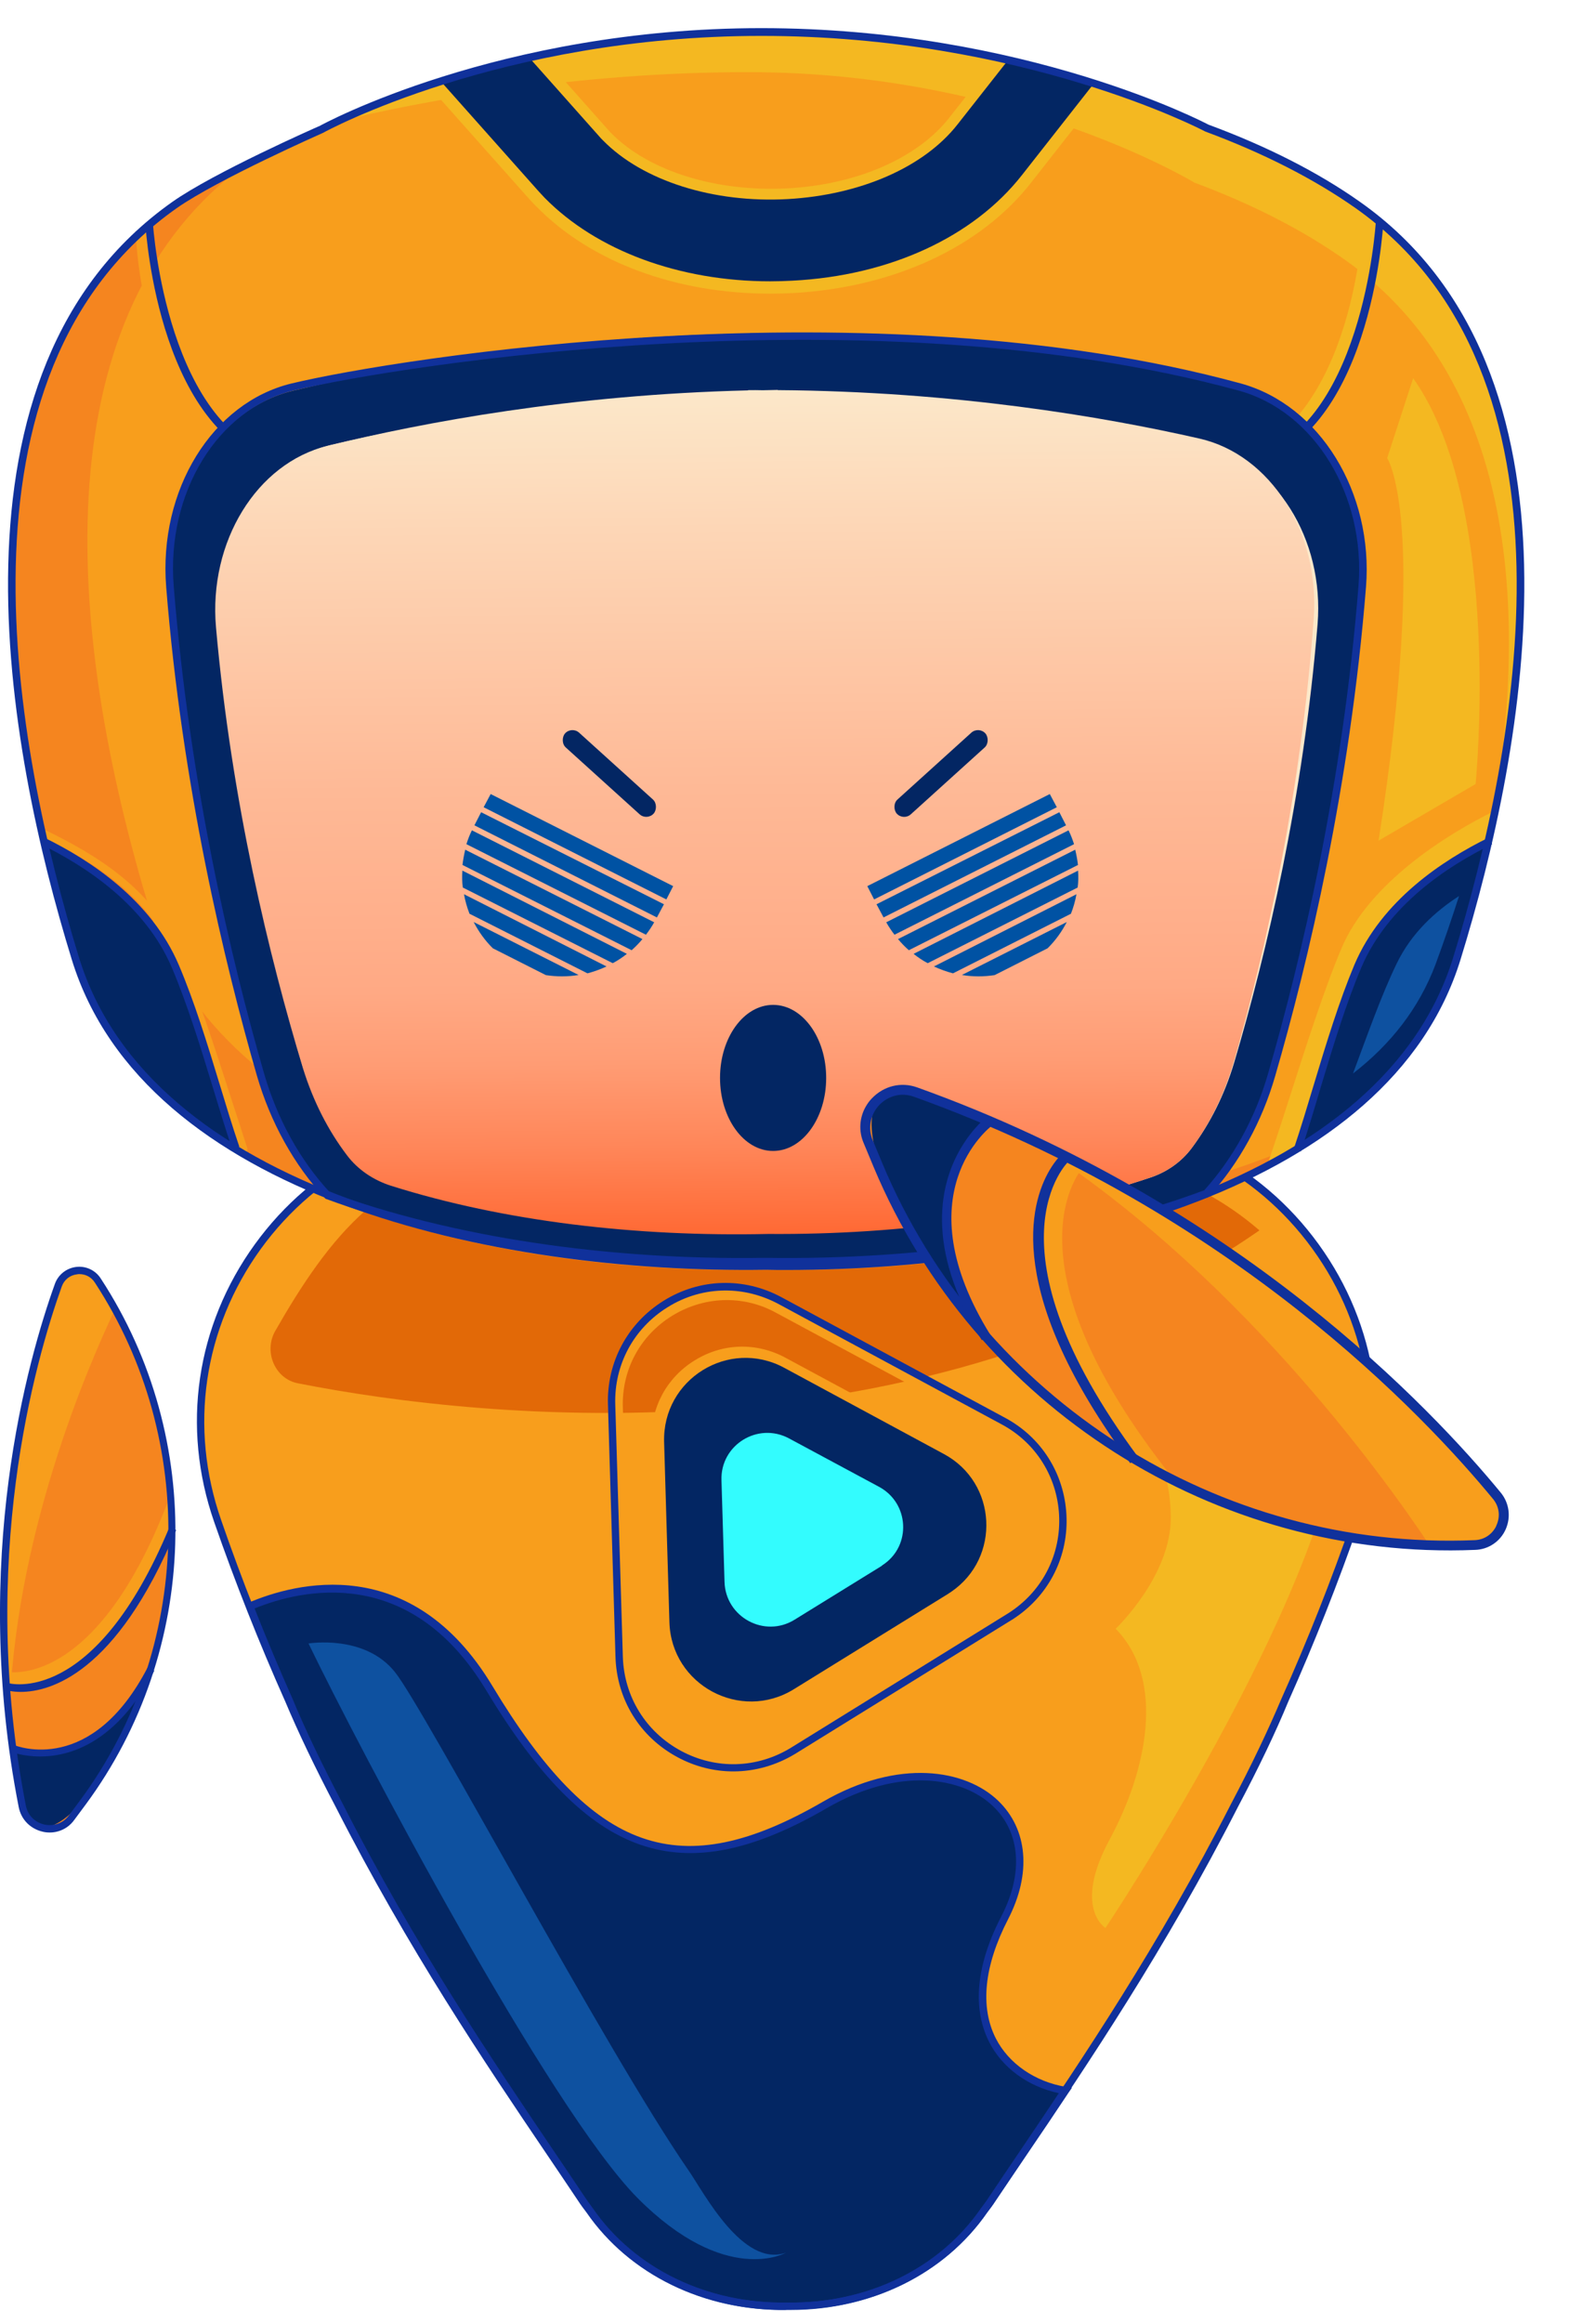 <svg width="55" height="80" viewBox="0 0 55 80" fill="none" xmlns="http://www.w3.org/2000/svg">
<path d="M46.724 52.32C49.074 45.556 44.014 38.511 36.856 38.624L34.083 38.666C34.062 38.666 34.048 38.666 34.027 38.666L27.116 38.779L20.204 38.666C20.183 38.666 20.169 38.666 20.148 38.666L17.375 38.624C10.217 38.511 5.157 45.556 7.508 52.32C8.275 54.53 9.098 56.585 9.957 58.492C10.421 59.611 11.02 60.843 11.688 62.117C14.602 67.832 17.678 72.139 20.035 75.665C20.127 75.799 20.225 75.932 20.324 76.059C21.886 78.318 24.491 79.395 27.123 79.36C29.748 79.402 32.359 78.318 33.921 76.059C34.02 75.932 34.118 75.799 34.21 75.665C36.568 72.139 39.643 67.832 42.557 62.117C43.226 60.843 43.824 59.618 44.288 58.492C45.133 56.578 45.956 54.53 46.724 52.32Z" fill="#F89E1C"/>
<path d="M34.653 66.036C36.603 62.264 32.739 59.674 28.446 62.158C23.329 65.114 20.303 63.784 16.889 58.126C14.116 53.523 10.062 54.712 8.641 55.317C9.084 56.437 9.534 57.52 9.999 58.555C10.463 59.674 11.062 60.906 11.73 62.179C14.644 67.894 17.72 72.202 20.077 75.728C20.169 75.861 20.267 75.995 20.366 76.122C21.928 78.381 24.532 79.458 27.165 79.423C29.79 79.465 32.401 78.381 33.963 76.122C34.062 75.995 34.16 75.861 34.252 75.728C35.019 74.573 35.871 73.342 36.758 71.998C34.716 71.667 32.767 69.682 34.653 66.036Z" fill="#032663"/>
<path d="M26.989 79.541C24.209 79.541 21.689 78.296 20.232 76.184C20.134 76.058 20.035 75.924 19.944 75.783C19.606 75.276 19.247 74.749 18.881 74.207C16.741 71.047 14.088 67.119 11.59 62.221C10.879 60.87 10.295 59.645 9.851 58.589C9.38 57.541 8.922 56.45 8.493 55.352L8.451 55.239L8.563 55.19C10.161 54.507 14.18 53.423 16.967 58.054C20.457 63.847 23.435 64.888 28.354 62.045C30.972 60.532 33.274 60.933 34.393 62.003C35.42 62.988 35.554 64.515 34.738 66.092C33.914 67.689 33.766 69.104 34.315 70.188C34.759 71.061 35.667 71.687 36.743 71.863L36.941 71.891L36.828 72.053C36.328 72.806 35.843 73.524 35.371 74.214C35.005 74.756 34.653 75.276 34.315 75.776C34.224 75.917 34.125 76.051 34.027 76.177C32.549 78.317 29.98 79.577 27.13 79.527C27.08 79.541 27.031 79.541 26.989 79.541ZM27.13 79.288C29.895 79.33 32.387 78.12 33.823 76.043C33.921 75.91 34.02 75.783 34.104 75.649C34.442 75.143 34.794 74.622 35.16 74.08C35.596 73.439 36.04 72.771 36.504 72.081C35.427 71.856 34.533 71.201 34.083 70.308C33.675 69.498 33.414 68.091 34.512 65.979L34.625 66.035L34.512 65.979C35.273 64.508 35.167 63.094 34.217 62.193C33.161 61.186 30.979 60.82 28.481 62.27C23.47 65.17 20.289 64.065 16.748 58.195C14.123 53.846 10.379 54.733 8.774 55.387C9.19 56.443 9.633 57.491 10.084 58.505C10.52 59.56 11.104 60.771 11.815 62.122C14.306 67.007 16.96 70.927 19.092 74.08C19.458 74.622 19.817 75.15 20.155 75.656C20.246 75.79 20.338 75.917 20.436 76.051C21.872 78.12 24.378 79.337 27.13 79.288Z" fill="#10319B"/>
<path d="M2.01 44.255C1.004 47.056 -0.875 53.848 0.764 62.209C0.926 63.026 1.982 63.258 2.475 62.589L2.862 62.069C6.768 56.776 6.972 49.611 3.376 44.101C3.031 43.566 2.228 43.657 2.01 44.255Z" fill="#F5851F"/>
<path d="M27.249 79.543C27.2 79.543 27.158 79.543 27.109 79.543C24.279 79.585 21.689 78.332 20.211 76.186C20.113 76.059 20.014 75.925 19.923 75.785C19.585 75.278 19.226 74.75 18.86 74.208C16.721 71.048 14.067 67.121 11.569 62.222C10.858 60.871 10.274 59.647 9.83 58.591C8.929 56.571 8.106 54.495 7.381 52.411C6.241 49.139 6.755 45.648 8.782 42.847C10.802 40.06 13.926 38.497 17.375 38.547L20.141 38.589H20.197L27.109 38.702L34.02 38.589H34.055L36.849 38.547C40.298 38.49 43.423 40.06 45.443 42.847C47.469 45.648 47.983 49.139 46.843 52.411C46.118 54.495 45.295 56.578 44.394 58.598C43.958 59.654 43.373 60.878 42.656 62.23C40.157 67.121 37.497 71.055 35.364 74.215C34.998 74.757 34.639 75.285 34.301 75.792C34.21 75.933 34.111 76.066 34.013 76.193C32.556 78.297 30.036 79.543 27.249 79.543ZM27.109 79.29C29.875 79.332 32.366 78.121 33.802 76.045C33.9 75.911 33.999 75.785 34.083 75.651C34.421 75.144 34.78 74.616 35.146 74.075C37.279 70.921 39.932 66.994 42.423 62.117C43.134 60.773 43.711 59.555 44.155 58.506C45.056 56.494 45.879 54.417 46.597 52.341C47.709 49.146 47.209 45.739 45.231 43.009C43.261 40.292 40.199 38.765 36.849 38.814L34.083 38.856H34.048L27.116 38.969L20.197 38.856H20.141L17.368 38.814C14.018 38.765 10.956 40.292 8.986 43.009C7.008 45.746 6.508 49.146 7.62 52.341C8.338 54.417 9.162 56.494 10.062 58.506C10.499 59.562 11.083 60.773 11.794 62.124C14.285 67.008 16.939 70.928 19.071 74.082C19.437 74.624 19.796 75.151 20.134 75.658C20.225 75.792 20.317 75.918 20.415 76.052C21.858 78.121 24.364 79.339 27.109 79.29Z" fill="#10319B"/>
<path d="M43.401 42.368C41.62 40.826 39.354 39.897 36.821 39.947L34.041 39.996C34.019 39.996 34.005 39.996 33.984 39.996L27.038 40.116L20.091 39.996C20.07 39.996 20.056 39.996 20.035 39.996L17.255 39.947C13.398 39.883 11.301 42.656 9.485 45.831C9.077 46.548 9.478 47.477 10.259 47.632C16.84 48.934 31.809 50.391 43.401 42.368Z" fill="#E26907"/>
<path d="M25.306 60.934C24.645 60.934 23.976 60.772 23.364 60.442C22.062 59.738 21.259 58.436 21.21 56.958L20.957 48.484C20.915 47.006 21.64 45.655 22.899 44.881C24.159 44.099 25.686 44.057 26.988 44.761L34.512 48.808C35.772 49.483 36.567 50.736 36.645 52.165C36.722 53.594 36.06 54.924 34.885 55.726C34.85 55.754 34.808 55.775 34.772 55.804L34.723 55.832L27.46 60.322C26.791 60.723 26.045 60.934 25.306 60.934ZM25.046 44.768C24.398 44.768 23.744 44.951 23.16 45.31C22.055 45.993 21.421 47.175 21.464 48.47L21.717 56.944C21.759 58.239 22.463 59.379 23.603 59.991C24.743 60.603 26.087 60.568 27.186 59.886L34.498 55.367C34.533 55.346 34.568 55.325 34.596 55.304C35.624 54.6 36.201 53.439 36.131 52.186C36.067 50.94 35.371 49.842 34.266 49.251L26.742 45.204C26.207 44.909 25.623 44.768 25.046 44.768Z" fill="#F89E1C"/>
<path d="M25.271 60.998C24.617 60.998 23.955 60.837 23.343 60.506C22.048 59.809 21.253 58.521 21.21 57.05L20.95 48.365C20.908 46.901 21.626 45.564 22.871 44.79C24.117 44.016 25.637 43.973 26.932 44.67L34.639 48.823C35.885 49.491 36.673 50.737 36.75 52.152C36.828 53.566 36.173 54.889 35.012 55.685C34.977 55.713 34.934 55.734 34.899 55.762L34.85 55.79L27.404 60.393C26.742 60.794 26.01 60.998 25.271 60.998ZM25.004 44.438C24.314 44.438 23.624 44.628 23.005 45.015C21.837 45.74 21.161 46.993 21.203 48.365L21.464 57.05C21.506 58.422 22.252 59.633 23.463 60.288C24.673 60.942 26.095 60.9 27.27 60.175L34.759 55.544C34.794 55.523 34.829 55.495 34.864 55.474C35.955 54.727 36.567 53.496 36.497 52.166C36.427 50.843 35.688 49.674 34.519 49.048L26.813 44.895C26.243 44.593 25.623 44.438 25.004 44.438Z" fill="#10319B"/>
<path d="M3.376 44.099C3.031 43.572 2.229 43.663 2.011 44.254C1.124 46.718 -0.439 52.271 0.322 59.259C0.441 53.031 3.017 47.069 3.967 45.078C3.777 44.747 3.587 44.416 3.376 44.099Z" fill="#F89E1C"/>
<path d="M0.61 58.119C0.301 58.119 0.111 58.063 0.083 58.056L0.23 57.57L0.153 57.81L0.223 57.563C0.251 57.57 3.299 58.232 5.811 51.644L5.945 52.637C3.897 57.824 1.659 58.119 0.61 58.119Z" fill="#F89E1C"/>
<path d="M0.427 60.209C0.427 60.209 3.088 61.519 5.129 57.444C5.129 57.444 3.44 62.504 1.638 62.912C1.638 62.912 0.469 63.172 0.427 60.209Z" fill="#032663"/>
<path d="M1.715 63.102C1.631 63.102 1.553 63.095 1.469 63.074C1.047 62.975 0.73 62.658 0.645 62.229C-1.023 53.734 0.962 46.795 1.891 44.212C2.004 43.895 2.285 43.67 2.623 43.627C2.961 43.585 3.292 43.74 3.475 44.029C7.085 49.553 6.874 56.831 2.954 62.137L2.567 62.658C2.37 62.94 2.053 63.102 1.715 63.102ZM2.736 43.874C2.708 43.874 2.686 43.874 2.658 43.881C2.412 43.909 2.215 44.064 2.13 44.296C1.208 46.865 -0.762 53.748 0.892 62.18C0.955 62.503 1.194 62.75 1.525 62.827C1.849 62.898 2.18 62.778 2.377 62.511L2.764 61.99C6.621 56.767 6.825 49.603 3.271 44.169C3.151 43.979 2.954 43.874 2.736 43.874Z" fill="#10319B"/>
<path d="M1.384 60.484C0.786 60.484 0.392 60.329 0.385 60.322L0.483 60.09C0.589 60.132 3.158 61.146 5.093 57.408L5.318 57.528C4.023 60.02 2.405 60.484 1.384 60.484Z" fill="#10319B"/>
<path d="M0.715 58.26C0.413 58.26 0.23 58.204 0.202 58.197L0.279 57.957C0.307 57.964 3.249 58.802 5.839 52.587L6.071 52.686C4.002 57.648 1.715 58.26 0.715 58.26Z" fill="#10319B"/>
<path d="M25.778 58.984C25.271 58.984 24.764 58.858 24.293 58.604C23.293 58.069 22.681 57.077 22.646 55.944L22.456 49.596C22.421 48.462 22.977 47.435 23.941 46.844C24.905 46.245 26.073 46.217 27.066 46.752L32.696 49.786C33.66 50.306 34.266 51.264 34.322 52.354C34.378 53.445 33.878 54.466 32.977 55.078C32.949 55.099 32.921 55.113 32.893 55.135L32.858 55.156L27.418 58.52C26.911 58.822 26.348 58.984 25.778 58.984ZM25.581 46.879C25.102 46.879 24.63 47.013 24.201 47.273C23.399 47.773 22.934 48.631 22.962 49.581L23.152 55.93C23.181 56.88 23.694 57.71 24.532 58.161C25.362 58.611 26.348 58.583 27.15 58.083L32.619 54.698C32.647 54.684 32.668 54.663 32.689 54.649C33.442 54.135 33.857 53.283 33.808 52.376C33.759 51.468 33.252 50.665 32.45 50.229L26.819 47.196C26.432 46.984 26.01 46.879 25.581 46.879Z" fill="#F89E1C"/>
<path d="M32.704 54.862C32.732 54.847 32.76 54.826 32.781 54.812C34.491 53.644 34.372 51.061 32.528 50.069L27.024 47.099C25.117 46.071 22.822 47.493 22.886 49.66L23.069 55.861C23.132 58.022 25.518 59.303 27.355 58.169L32.675 54.883C32.682 54.876 32.697 54.869 32.704 54.862Z" fill="#032663"/>
<path d="M30.402 53.902C30.416 53.895 30.43 53.881 30.444 53.874C31.408 53.219 31.338 51.763 30.296 51.2L27.192 49.532C26.116 48.955 24.821 49.757 24.863 50.974L24.968 54.472C25.004 55.69 26.348 56.415 27.382 55.774L30.381 53.923C30.388 53.916 30.395 53.909 30.402 53.902Z" fill="#33FCFE"/>
<path d="M44.464 44.754C43.606 45.733 38.602 48.217 38.602 48.217C38.602 48.217 40.319 49.505 40.347 52.229C40.368 54.263 38.447 56.086 38.447 56.086C40.178 57.852 39.524 60.97 38.243 63.335C36.962 65.7 38.095 66.389 38.095 66.389C38.095 66.389 45.583 55.199 46.238 48.914C46.505 46.359 44.464 44.754 44.464 44.754Z" fill="#F4B821"/>
<path d="M10.632 56.593C10.632 56.593 12.575 56.269 13.616 57.585C14.658 58.901 20.852 70.577 23.737 74.751C24.258 75.504 25.595 78.087 27.08 77.573C27.08 77.573 25.011 78.749 21.963 75.68C18.923 72.604 12.42 60.295 10.632 56.593Z" fill="#0E51A0"/>
<path d="M6.015 7.064C7.46 6.046 9.186 5.179 11.092 4.457L10.97 4.486C10.97 4.486 17.094 1.099 26.23 1.099C35.338 1.099 41.534 4.385 41.57 4.406C43.535 5.136 45.297 6.017 46.778 7.057C53.906 12.076 53.321 22.859 50.194 33.021C47.933 40.417 37.165 43.782 26.404 43.616C15.643 43.782 4.874 40.417 2.599 33.021C-0.528 22.866 -1.113 12.084 6.015 7.064Z" fill="#F89E1C"/>
<path d="M6.016 7.101C6.774 6.566 7.612 6.075 8.507 5.62C1.523 10.697 2.116 21.422 5.221 31.534C7.496 38.944 18.257 42.309 29.026 42.15C35.143 42.244 41.26 41.19 45.825 38.907C41.181 42.288 33.792 43.848 26.397 43.732C15.636 43.898 4.867 40.525 2.592 33.115C-0.528 22.939 -1.113 12.135 6.016 7.101Z" fill="#F5851F"/>
<path d="M9.345 16.143C4.975 15.233 4.686 8.271 4.672 7.968L5.192 7.953C5.192 8.018 5.481 14.807 9.446 15.63L9.345 16.143Z" fill="#F89E1C"/>
<path d="M42.517 16.41L42.372 15.912C46.72 14.648 46.973 7.584 46.973 7.512L47.493 7.526C47.485 7.83 47.225 15.045 42.517 16.41Z" fill="#F4B821"/>
<path d="M26.555 7.288C24.107 7.288 21.832 6.486 20.503 5.136C20.46 5.093 20.416 5.049 20.373 4.999L17.99 2.312L18.575 1.792L20.958 4.471C20.987 4.508 21.023 4.544 21.059 4.58C22.352 5.894 24.678 6.616 27.14 6.486C29.531 6.356 31.611 5.446 32.702 4.067L34.406 1.9L35.02 2.384L33.315 4.551C32.095 6.111 29.798 7.122 27.184 7.266C26.967 7.281 26.765 7.288 26.555 7.288Z" fill="#F4B821"/>
<path d="M26.541 10.112C23.298 10.112 20.359 9.022 18.488 7.115C18.423 7.05 18.351 6.978 18.286 6.905L18.214 6.826L14.942 3.15L15.527 2.63L18.864 6.385C18.921 6.45 18.979 6.515 19.044 6.573C20.77 8.321 23.508 9.332 26.541 9.332C26.786 9.332 27.039 9.325 27.292 9.31C30.528 9.13 33.308 7.859 34.911 5.815L37.345 2.717L37.959 3.2L35.525 6.299C33.785 8.516 30.795 9.895 27.335 10.091C27.075 10.105 26.808 10.112 26.541 10.112Z" fill="#F4B821"/>
<path d="M46.373 8.964C44.893 7.916 43.131 7.021 41.166 6.291C41.123 6.27 34.912 2.485 25.804 2.485C19.81 2.478 14.574 3.482 11.67 4.168C13.512 3.301 18.9 1.099 26.238 1.099C35.345 1.099 41.542 4.414 41.578 4.435C43.542 5.172 45.304 6.06 46.785 7.108C53.141 11.621 53.365 20.758 51.118 29.944C52.895 21.408 52.303 13.174 46.373 8.964Z" fill="#F4B821"/>
<path d="M42.943 16.056L42.892 15.803C46.965 14.958 47.406 7.707 47.413 7.635L47.673 7.649C47.652 7.953 47.211 15.168 42.943 16.056Z" fill="#10319B"/>
<path d="M35.215 6.032L37.649 2.934C36.797 2.659 35.807 2.378 34.702 2.118L32.998 4.284C31.842 5.758 29.654 6.711 27.155 6.855C24.584 7 22.143 6.227 20.778 4.833C20.734 4.79 20.698 4.754 20.662 4.71L18.279 2.031C17.145 2.284 16.127 2.573 15.238 2.854L18.51 6.53L18.582 6.61C18.647 6.675 18.705 6.747 18.77 6.812C20.568 8.639 23.428 9.687 26.541 9.687C26.794 9.687 27.054 9.679 27.314 9.665C30.658 9.492 33.539 8.163 35.215 6.032Z" fill="#032663"/>
<path d="M9.771 16.057C5.502 15.168 5.033 8.026 5.011 7.722L5.271 7.708C5.278 7.78 5.748 14.959 9.821 15.804L9.771 16.057Z" fill="#10319B"/>
<path d="M26.346 43.522C21.023 43.602 15.708 42.865 11.302 41.247C10.277 40.15 9.46 38.734 8.984 37.087C7.763 32.862 6.391 26.954 5.864 20.317C5.604 17.053 7.445 14.091 10.089 13.456C13.693 12.589 19.254 11.585 25.855 11.484V11.477C26.043 11.477 26.223 11.484 26.411 11.484C26.599 11.484 26.779 11.477 26.967 11.477V11.484C33.568 11.585 39 12.423 42.603 13.29C45.247 13.925 47.218 17.053 46.959 20.317C46.431 26.954 45.059 32.862 43.839 37.087C43.369 38.698 42.582 40.084 41.585 41.182C37.129 42.843 31.734 43.602 26.346 43.522Z" fill="#032663"/>
<path d="M44.726 39.535L43.679 40.106C43.874 39.528 44.199 38.553 44.416 37.867C44.994 36.061 45.651 34.01 46.236 32.638C47.182 30.421 49.811 28.745 51.537 27.907L51.241 29.041C49.63 29.829 47.803 30.948 46.951 32.949C46.38 34.292 45.73 36.321 45.153 38.112C44.943 38.791 44.921 38.958 44.726 39.535Z" fill="#F4B821"/>
<path d="M8.399 39.701C8.341 39.701 8.29 39.665 8.276 39.615C8.103 39.102 7.922 38.539 7.734 37.968C7.171 36.227 6.528 34.248 5.929 32.84C5.055 30.796 3.177 29.662 1.451 28.817C1.386 28.788 1.357 28.709 1.393 28.644C1.422 28.579 1.502 28.55 1.567 28.586C3.336 29.446 5.264 30.616 6.174 32.739C6.781 34.162 7.424 36.141 7.987 37.889C8.175 38.459 8.355 39.015 8.522 39.535C8.543 39.6 8.507 39.68 8.442 39.701C8.428 39.701 8.413 39.701 8.399 39.701Z" fill="#F89E1C"/>
<path d="M51.328 29.005C51.017 30.349 50.656 31.699 50.244 33.035C49.399 35.794 47.399 37.99 44.662 39.665C45.369 37.549 45.962 35.188 46.756 33.317C47.702 31.114 49.804 29.742 51.328 29.005Z" fill="#032663"/>
<path d="M49.472 33.202C49.76 32.422 50.028 31.642 50.28 30.855C49.472 31.375 48.641 32.126 48.135 33.173C47.594 34.285 47.117 35.657 46.626 36.965C47.911 35.975 48.901 34.726 49.472 33.202Z" fill="#0E51A0"/>
<path d="M44.828 39.652L44.582 39.572C44.828 38.843 45.059 38.07 45.283 37.326C45.709 35.91 46.157 34.452 46.676 33.217C47.615 31.006 49.717 29.62 51.306 28.84L51.422 29.071C49.869 29.829 47.832 31.173 46.915 33.31C46.395 34.531 45.954 35.983 45.528 37.391C45.304 38.149 45.073 38.922 44.828 39.652Z" fill="#10319B"/>
<path d="M1.451 29.005C1.761 30.349 2.122 31.699 2.534 33.035C3.379 35.794 5.38 37.99 8.117 39.665C7.409 37.549 6.817 35.188 6.022 33.317C5.083 31.114 2.975 29.742 1.451 29.005Z" fill="#032663"/>
<path d="M27.111 43.732C26.873 43.732 26.634 43.732 26.403 43.725C16.921 43.869 4.975 41.161 2.476 33.05C0.237 25.785 -2.283 12.741 5.943 6.949L6.015 7.057L5.943 6.949C7.38 5.938 10.868 4.399 11.02 4.334C11.071 4.305 17.173 0.969 26.237 0.969C35.33 0.969 41.577 4.255 41.642 4.291C43.657 5.035 45.42 5.93 46.864 6.949C55.09 12.741 52.57 25.785 50.331 33.043C47.89 40.958 36.464 43.732 27.111 43.732ZM26.396 43.465C26.627 43.465 26.866 43.472 27.104 43.472C36.37 43.472 47.68 40.749 50.078 32.971C52.295 25.777 54.801 12.864 46.712 7.165C45.282 6.162 43.542 5.273 41.534 4.529C41.455 4.486 35.258 1.236 26.237 1.236C17.246 1.236 11.193 4.537 11.136 4.573C11.092 4.594 7.517 6.169 6.094 7.165C-2.002 12.857 0.512 25.777 2.722 32.971C5.177 40.944 17.015 43.609 26.396 43.465Z" fill="#10319B"/>
<path d="M26.404 42.382C21.839 42.447 17.282 41.876 13.396 40.627C12.797 40.432 12.255 40.071 11.88 39.565C11.237 38.713 10.731 37.709 10.392 36.589C9.265 32.791 8.001 27.468 7.517 21.495C7.279 18.555 8.976 15.89 11.41 15.32C14.732 14.54 19.86 13.637 25.949 13.543V13.536C26.122 13.536 26.288 13.536 26.461 13.543C26.635 13.543 26.801 13.536 26.974 13.536V13.543C33.063 13.637 38.183 14.54 41.513 15.32C43.954 15.89 45.644 18.555 45.405 21.495C44.914 27.468 43.658 32.791 42.531 36.589C42.199 37.702 41.7 38.691 41.065 39.536C40.704 40.02 40.198 40.367 39.628 40.554C35.684 41.862 31.048 42.454 26.404 42.382Z" fill="#FCE8CA"/>
<path d="M26.479 42.491C21.922 42.595 17.366 42.059 13.476 40.832C12.876 40.641 12.332 40.282 11.953 39.776C11.304 38.922 10.791 37.915 10.442 36.791C9.285 32.973 7.978 27.621 7.444 21.608C7.181 18.649 8.853 15.95 11.279 15.355C14.589 14.541 19.701 13.588 25.78 13.443L25.78 13.435C25.953 13.434 26.119 13.432 26.292 13.438C26.465 13.437 26.631 13.428 26.804 13.427L26.804 13.434C32.884 13.477 38.004 14.344 41.335 15.102C43.777 15.656 45.487 18.327 45.274 21.29C44.834 27.311 43.625 32.684 42.532 36.52C42.21 37.644 41.721 38.645 41.093 39.501C40.737 39.992 40.235 40.345 39.667 40.539C35.74 41.889 31.116 42.525 26.479 42.491Z" fill="url(#paint0_linear_908_6160)"/>
<ellipse cx="26.642" cy="37.118" rx="1.829" ry="2.515" fill="#032663"/>
<path d="M21.603 32.846C21.452 32.966 21.286 33.078 21.116 33.167L15.949 30.562C15.923 30.371 15.92 30.174 15.935 29.979L21.603 32.846Z" fill="#0052A3"/>
<path d="M22.139 32.337C22.022 32.479 21.895 32.606 21.767 32.721L15.938 29.785C15.958 29.613 15.99 29.437 16.032 29.259L22.139 32.337Z" fill="#0052A3"/>
<path d="M22.88 31.138L22.638 31.592L16.349 28.42L16.58 27.969L22.88 31.138Z" fill="#0052A3"/>
<path d="M22.544 31.759C22.46 31.911 22.361 32.055 22.26 32.187L16.073 29.069C16.125 28.907 16.184 28.748 16.262 28.592L22.544 31.759Z" fill="#0052A3"/>
<path d="M19.94 33.574C19.566 33.635 19.189 33.636 18.811 33.578L16.985 32.655C16.715 32.391 16.494 32.08 16.323 31.75L19.94 33.574Z" fill="#0052A3"/>
<path d="M20.902 33.28C20.686 33.38 20.464 33.458 20.245 33.517L16.18 31.465C16.094 31.247 16.031 31.023 15.99 30.793L20.902 33.28Z" fill="#0052A3"/>
<path d="M23.198 30.514L22.963 30.972L16.667 27.797L16.909 27.343L23.198 30.514Z" fill="#0052A3"/>
<path d="M31.483 32.846C31.634 32.966 31.8 33.078 31.97 33.167L37.137 30.562C37.163 30.371 37.166 30.174 37.151 29.979L31.483 32.846Z" fill="#0052A3"/>
<path d="M30.947 32.337C31.064 32.479 31.19 32.606 31.319 32.721L37.148 29.785C37.128 29.613 37.096 29.437 37.053 29.259L30.947 32.337Z" fill="#0052A3"/>
<path d="M30.206 31.138L30.448 31.592L36.737 28.42L36.506 27.969L30.206 31.138Z" fill="#0052A3"/>
<path d="M30.541 31.759C30.626 31.911 30.724 32.055 30.825 32.187L37.013 29.069C36.96 28.907 36.901 28.748 36.823 28.592L30.541 31.759Z" fill="#0052A3"/>
<path d="M33.146 33.574C33.52 33.635 33.897 33.636 34.275 33.578L36.1 32.655C36.37 32.391 36.592 32.08 36.763 31.75L33.146 33.574Z" fill="#0052A3"/>
<path d="M32.184 33.28C32.4 33.38 32.621 33.458 32.841 33.517L36.905 31.465C36.992 31.247 37.055 31.023 37.096 30.793L32.184 33.28Z" fill="#0052A3"/>
<path d="M29.888 30.514L30.123 30.972L36.419 27.797L36.177 27.343L29.888 30.514Z" fill="#0052A3"/>
<rect x="19.703" y="25" width="4.116" height="0.686" rx="0.343" transform="rotate(42.13 19.703 25)" fill="#032663"/>
<rect width="4.116" height="0.686" rx="0.343" transform="matrix(-0.742 0.671 0.671 0.742 33.727 25)" fill="#032663"/>
<path d="M25.537 43.58C20.272 43.58 15.347 42.793 11.252 41.291L11.223 41.283L11.201 41.262C10.132 40.113 9.323 38.654 8.854 37.044C7.734 33.158 6.276 27.084 5.727 20.216C5.459 16.872 7.316 13.86 10.053 13.203C13.729 12.322 30.051 9.736 42.755 13.203C45.478 13.947 47.334 16.959 47.074 20.216C46.525 27.084 45.074 33.158 43.947 37.044C43.492 38.626 42.697 40.063 41.665 41.197L41.643 41.218L41.614 41.233C37.339 42.836 31.915 43.674 26.339 43.587C26.072 43.58 25.805 43.58 25.537 43.58ZM26.346 43.313C31.878 43.399 37.252 42.569 41.499 40.987C42.495 39.882 43.261 38.495 43.701 36.964C44.821 33.093 46.273 27.034 46.814 20.187C47.067 17.053 45.29 14.156 42.683 13.449C30.03 9.996 13.772 12.575 10.111 13.449C7.503 14.077 5.727 16.973 5.987 20.187C6.536 27.034 7.98 33.093 9.1 36.964C9.555 38.532 10.335 39.947 11.367 41.059C15.578 42.59 20.893 43.399 26.346 43.313Z" fill="#10319B"/>
<path d="M8.001 39.565C7.763 38.857 7.539 38.12 7.322 37.405C6.896 36.004 6.448 34.56 5.921 33.318C5.011 31.18 2.967 29.829 1.415 29.078L1.53 28.847C3.119 29.62 5.213 31.006 6.16 33.224C6.694 34.473 7.142 35.932 7.568 37.333C7.785 38.048 8.008 38.785 8.247 39.485L8.001 39.565Z" fill="#10319B"/>
<path d="M47.507 28.948L50.851 26.998C50.851 26.998 51.805 17.393 48.699 13.023L47.803 15.775C47.803 15.775 49.241 17.862 47.507 28.948Z" fill="#F4B821"/>
<path d="M51.585 51.509C49.022 48.394 42.419 41.492 31.547 37.598C30.484 37.22 29.481 38.288 29.917 39.325L30.255 40.138C33.706 48.358 41.906 53.569 50.818 53.206C51.68 53.176 52.13 52.178 51.585 51.509Z" fill="#F5851F"/>
<path d="M50.817 53.207C51.671 53.172 52.121 52.174 51.584 51.51C49.332 48.768 43.951 43.094 35.287 39.129C42.456 43.591 47.608 50.727 49.267 53.216C49.784 53.224 50.301 53.233 50.817 53.207Z" fill="#F89E1C"/>
<path d="M36.414 40.255C36.63 39.895 36.827 39.713 36.855 39.685L37.317 40.194L37.093 39.938L37.331 40.191C37.303 40.218 34.417 43.307 40.343 50.805L39.095 50.272C34.477 44.287 35.687 41.476 36.414 40.255Z" fill="#F89E1C"/>
<path d="M34.108 38.593C34.108 38.593 30.738 40.782 34.066 45.986C34.066 45.986 29.346 40.507 30.122 38.126C30.122 38.126 30.629 36.586 34.108 38.593Z" fill="#032663"/>
<path d="M29.847 38.084C29.906 37.986 29.968 37.9 30.051 37.817C30.459 37.394 31.047 37.245 31.606 37.444C42.654 41.398 49.355 48.525 51.718 51.399C52.008 51.75 52.075 52.234 51.89 52.657C51.704 53.08 51.295 53.357 50.832 53.37C41.894 53.739 33.568 48.442 30.11 40.195L29.772 39.383C29.581 38.958 29.613 38.477 29.847 38.084ZM51.525 52.617C51.544 52.584 51.559 52.56 51.57 52.522C51.709 52.216 51.665 51.879 51.453 51.619C49.102 48.763 42.456 41.691 31.492 37.765C31.071 37.614 30.618 37.722 30.299 38.053C29.992 38.381 29.902 38.849 30.076 39.264L30.414 40.077C33.817 48.191 42.017 53.402 50.809 53.035C51.114 53.027 51.373 52.871 51.525 52.617Z" fill="#10319B"/>
<path d="M33.124 39.516C33.539 38.819 33.993 38.468 34.006 38.464L34.208 38.74C34.085 38.834 31.122 41.121 34.13 45.968L33.834 46.148C31.833 42.911 32.415 40.704 33.124 39.516Z" fill="#10319B"/>
<path d="M36.178 40.28C36.388 39.928 36.58 39.754 36.608 39.726L36.833 39.982C36.805 40.01 33.788 42.854 39.226 50.182L38.95 50.385C34.609 44.532 35.484 41.444 36.178 40.28Z" fill="#10319B"/>
<defs>
<linearGradient id="paint0_linear_908_6160" x1="26.626" y1="53.6" x2="26.234" y2="6.943" gradientUnits="userSpaceOnUse">
<stop offset="0.238" stop-color="#FF6934"/>
<stop offset="0.303" stop-color="#FF8659"/>
<stop offset="0.365" stop-color="#FF9C74"/>
<stop offset="0.419" stop-color="#FFA984"/>
<stop offset="0.461" stop-color="#FFAE8A"/>
<stop offset="0.567" stop-color="#FEB996"/>
<stop offset="0.759" stop-color="#FDD6B6"/>
<stop offset="0.863" stop-color="#FCE8CA"/>
</linearGradient>
</defs>
</svg>
